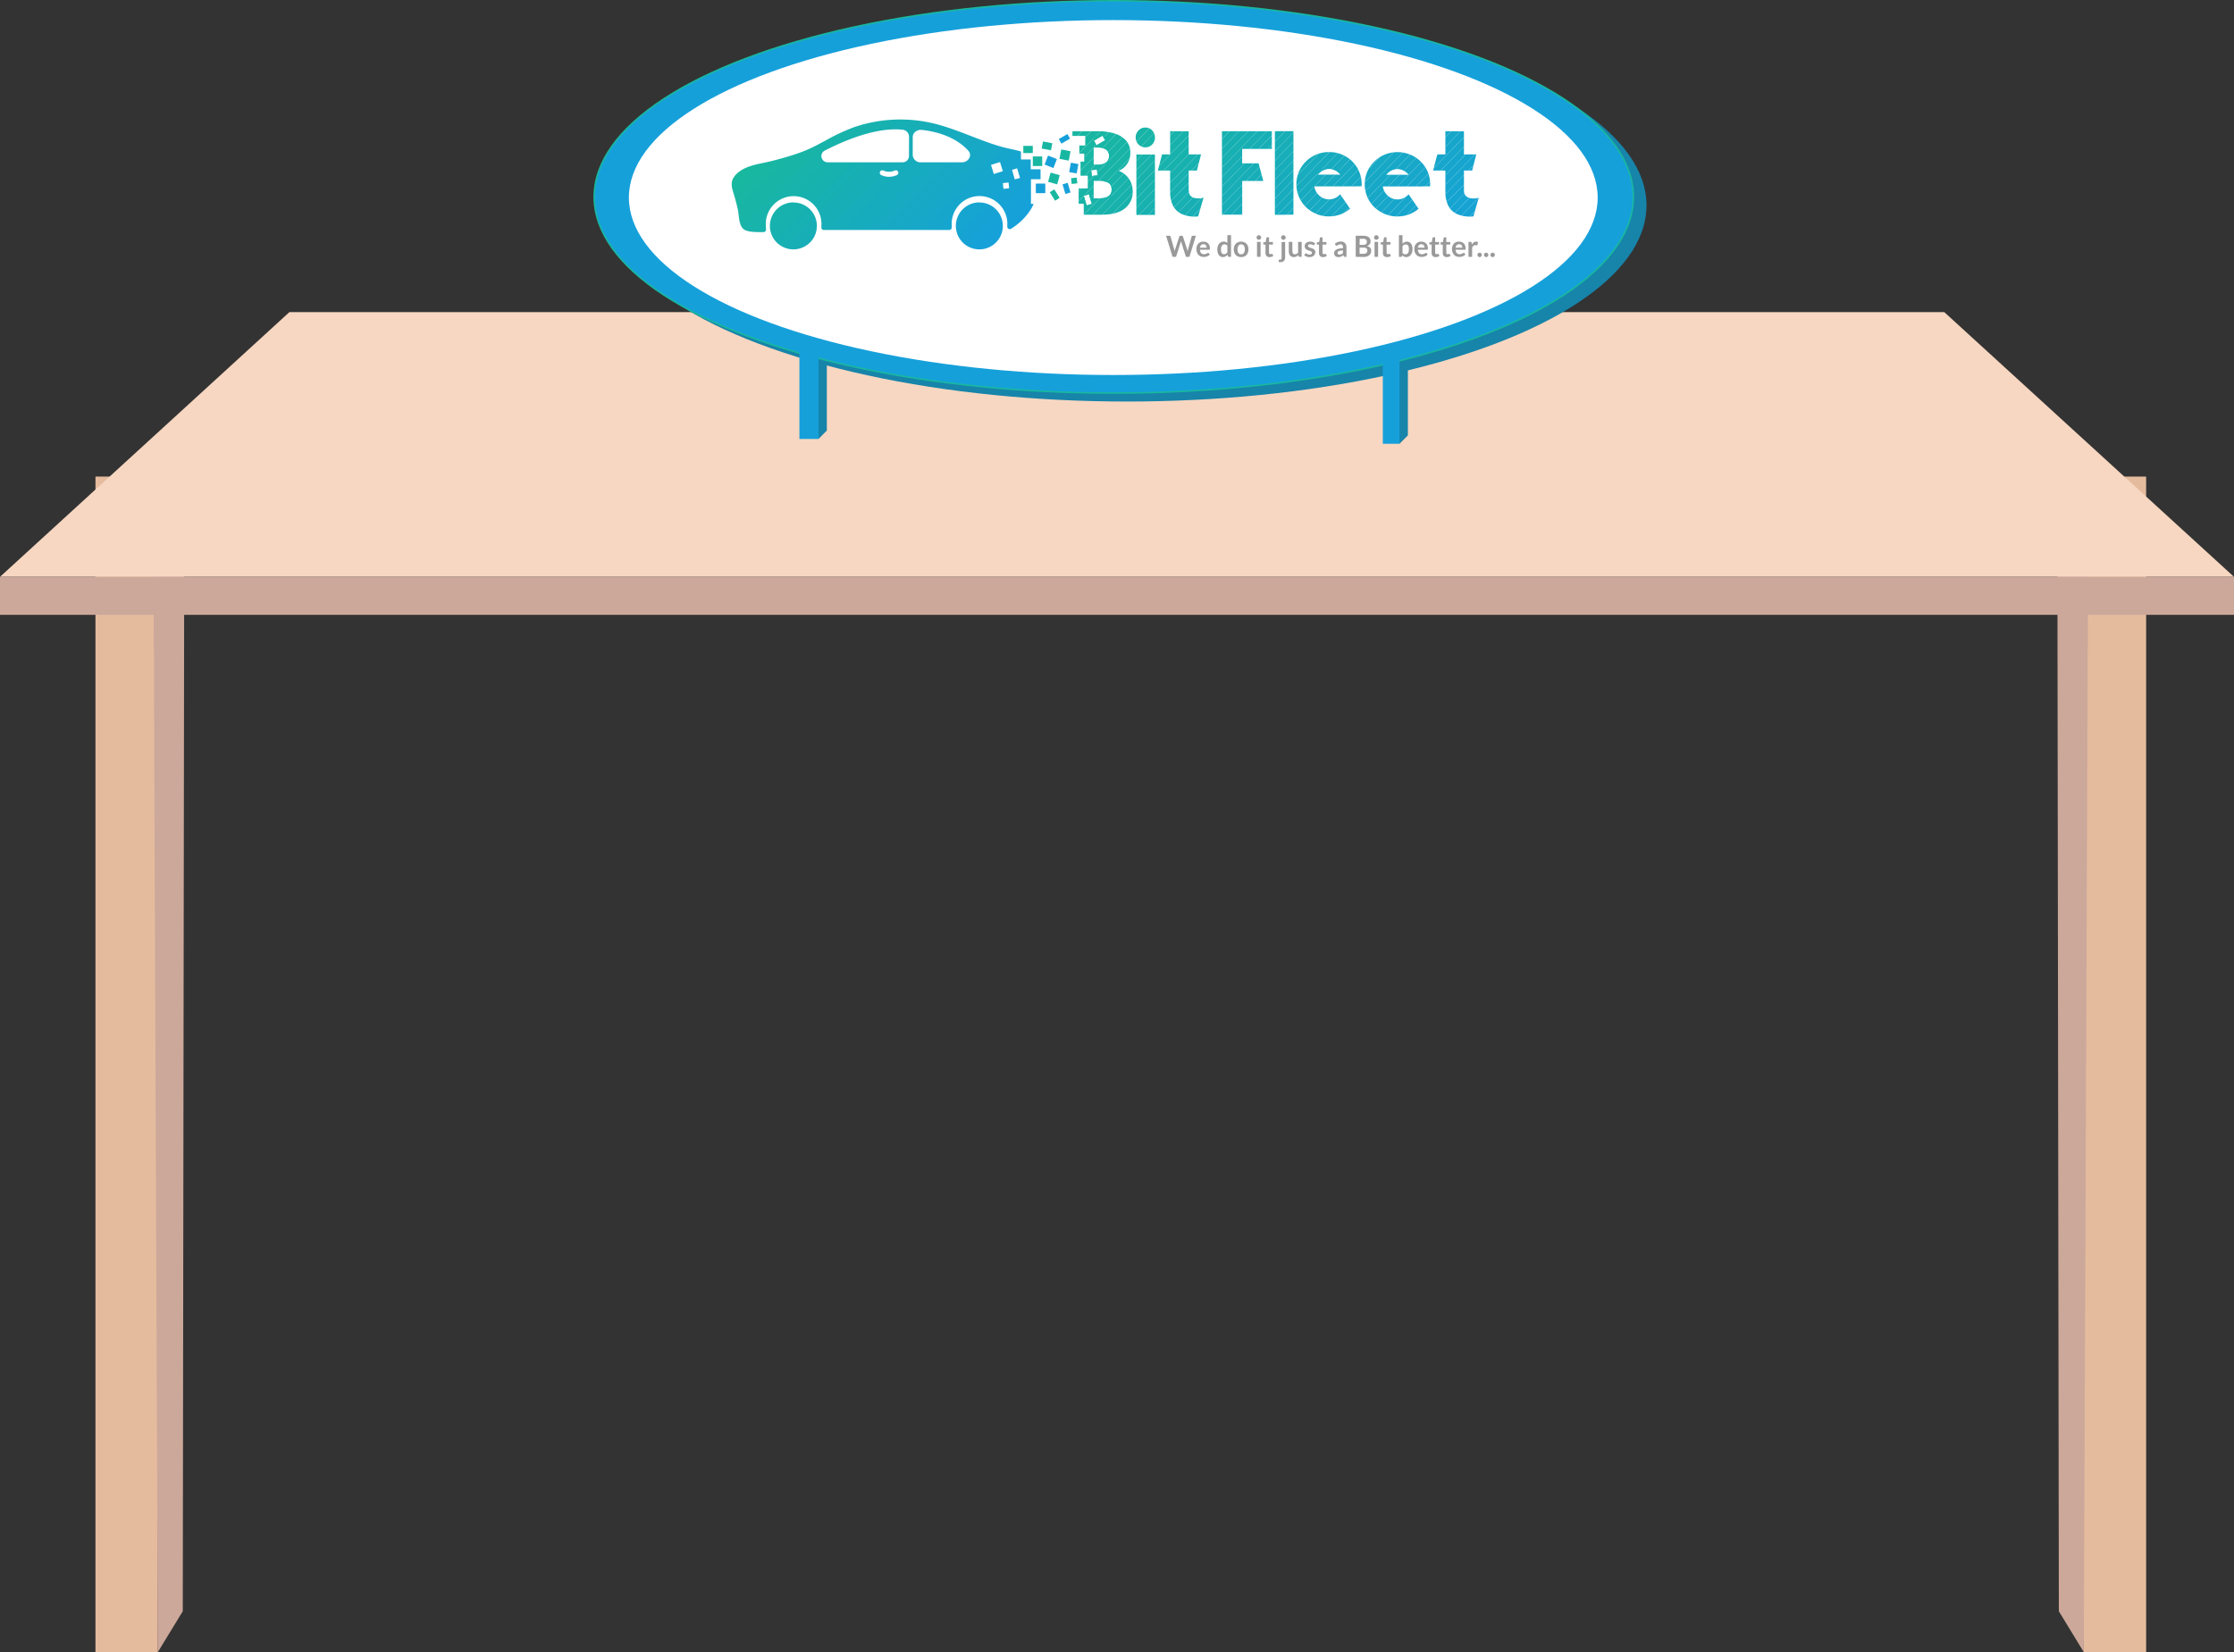 <svg xmlns="http://www.w3.org/2000/svg" xmlns:xlink="http://www.w3.org/1999/xlink" viewBox="0 0 1203.72 890.34"><rect x="0" y="0" width="1203.72" height="890.34" fill="#333333" stroke="none"/><defs><style>.cls-1{fill:none;}.cls-2{clip-path:url(#clip-path);}.cls-3{fill:#e5bb9e;}.cls-4{fill:#cca89a;}.cls-5{fill:#f7d7c1;}.cls-6{fill:#1784aa;}.cls-7,.cls-8{fill:#16a0da;}.cls-7{stroke:#18b7a0;stroke-miterlimit:10;stroke-width:0.84px;}.cls-9{fill:#fff;}.cls-10{fill:url(#linear-gradient);}.cls-11{fill:#18b7a0;}.cls-12{fill:#18b7a2;}.cls-13{fill:#18b6a2;}.cls-14{fill:#18b7a1;}.cls-15{clip-path:url(#clip-path-2);}.cls-16{fill:#17abbf;}.cls-17{fill:#17abc0;}.cls-18{fill:#17aac1;}.cls-19{fill:#17aac2;}.cls-20{fill:#17adba;}.cls-21{fill:#17acbb;}.cls-22{fill:#17acbd;}.cls-23{fill:#17acbe;}.cls-24{fill:#17aac3;}.cls-25{fill:#17a9c4;}.cls-26{fill:#17a9c5;}.cls-27{fill:#17a8c6;}.cls-28{fill:#17a8c7;}.cls-29{fill:#17a8c8;}.cls-30{fill:#17a7c9;}.cls-31{fill:#17afb5;}.cls-32{fill:#17aeb6;}.cls-33{fill:#17aeb7;}.cls-34{fill:#17aeb8;}.cls-35{fill:#17adb9;}.cls-36{fill:#17a7ca;}.cls-37{fill:#17a6cb;}.cls-38{fill:#17a6cc;}.cls-39{fill:#16a6cd;}.cls-40{fill:#16a5ce;}.cls-41{fill:#16a5cf;}.cls-42{fill:#16a4d0;}.cls-43{fill:#16a4d1;}.cls-44{fill:#16a4d2;}.cls-45{fill:#16a3d3;}.cls-46{fill:#16a3d4;}.cls-47{fill:#16a2d5;}.cls-48{fill:#17b1b0;}.cls-49{fill:#17b0b1;}.cls-50{fill:#17b0b2;}.cls-51{fill:#17b0b3;}.cls-52{fill:#17afb4;}.cls-53{fill:#18b5a6;}.cls-54{fill:#18b4a7;}.cls-55{fill:#18b4a8;}.cls-56{fill:#18b4a9;}.cls-57{fill:#18b3aa;}.cls-58{fill:#18b3ab;}.cls-59{fill:#18b2ac;}.cls-60{fill:#18b2ad;}.cls-61{fill:#17b2ae;}.cls-62{fill:#17b1af;}.cls-63{fill:#18b6a3;}.cls-64{fill:#18b6a4;}.cls-65{fill:#18b5a5;}.cls-66{fill:#18b89f;}.cls-67{fill:#999;}</style><clipPath id="clip-path" transform="translate(-33.7 -34.59)"><rect class="cls-1" width="1275.08" height="1013.92"/></clipPath><linearGradient id="linear-gradient" x1="459.11" y1="70.17" x2="549.62" y2="159.43" gradientTransform="translate(6 23.16)" gradientUnits="userSpaceOnUse"><stop offset="0" stop-color="#18b89e"/><stop offset="1" stop-color="#16a0db"/></linearGradient><clipPath id="clip-path-2" transform="translate(-33.7 -34.59)"><path class="cls-1" d="M646,150.4h10V117.86l-10,0Zm-4-19.49a11.69,11.69,0,0,0-5.33-4.22v-.16a9.85,9.85,0,0,0,4.42-3.68,10.11,10.11,0,0,0,1.63-5.75,9.67,9.67,0,0,0-2.48-7,13.77,13.77,0,0,0-6.56-3.75,34.57,34.57,0,0,0-9-1.11H611.54v2.6h6.91V113h-3.19v4.39h2.64v4.3h-2v7.61h3.91v6.82h-4.91v8.25h2.75v5.93h9.64q8.44,0,12.61-3.46a11.2,11.2,0,0,0,4.14-9.08,12.94,12.94,0,0,0-.53-3.75A11.82,11.82,0,0,0,642,130.91Zm-14.25-23.22,1.41,2.47-4.63,2.71-1.41-2.47ZM623,114.11h2.48a7.9,7.9,0,0,1,4.08,1,3.72,3.72,0,0,1,1.69,3.43A4.3,4.3,0,0,1,629.9,122a5.76,5.76,0,0,1-4,1.24H623Zm-3.8,31.18-1.53-5.19,2.76-.83,1.53,5.19Zm2.49-19,3.06-.34.33,3.1-3.06.34ZM626,141.48h-3v-9.4h2.89a10.44,10.44,0,0,1,5,1q1.76,1,1.76,3.84Q632.59,141.48,626,141.48Zm48.19-4.22V126.49h4.42l2.23-8.7h-6.65V105.35l-10-.06v12.51h-4.36l-2.26,8.7h6.62V138a16,16,0,0,0,1.54,7.46,9.83,9.83,0,0,0,4.55,4.41,16.91,16.91,0,0,0,7.47,1.46,9.67,9.67,0,0,0,1.54-.13l2.89-10.1a6.61,6.61,0,0,1-2.64.41Q674.23,141.57,674.23,137.26ZM653.46,104a5.12,5.12,0,0,0-2.64-.7,5,5,0,0,0-2.6.7A5.62,5.62,0,0,0,646.3,106a5.27,5.27,0,0,0-.69,2.67,5.45,5.45,0,0,0,2.6,4.63,5.16,5.16,0,0,0,5.24,0,5.44,5.44,0,0,0,1.88-1.91,5.56,5.56,0,0,0,0-5.36A5.37,5.37,0,0,0,653.46,104ZM799,121.44a17.37,17.37,0,0,0-5.68-3.62,17.87,17.87,0,0,0-6.65-1.27,18.11,18.11,0,0,0-6.68,1.27,17.69,17.69,0,0,0-9.54,9.17,17.43,17.43,0,0,0,1,15.78A17.15,17.15,0,0,0,778,149a17.46,17.46,0,0,0,8.69,2.25,17.87,17.87,0,0,0,6.65-1.27,18.71,18.71,0,0,0,4.71-2.89l-5.4-7.81-.06.1-.09.09-.09.13-.06.06a7.82,7.82,0,0,1-11.29,0,8,8,0,0,1-2.29-4.6h21.58V135h3.89l.06-.54a2.15,2.15,0,0,0,0-.35v-.29a16.84,16.84,0,0,0-1.41-6.86A16.6,16.6,0,0,0,799,121.44Zm-18.48,7.33a9.35,9.35,0,0,1,2.2-2,7.78,7.78,0,0,1,7.91,0,9.35,9.35,0,0,1,2.2,2Zm-88.41,21.49,10.92,0V132.11h11.36l-2.54-9.49H703v-7.78h16v-9.56H692.11Zm135.72-8.7q-5.33,0-5.33-4.32V126.49h4.42l2.23-8.7H822.5V105.35l-10-.06v12.51h-4.36l-2.26,8.7h6.62V138a16,16,0,0,0,1.54,7.46,9.83,9.83,0,0,0,4.55,4.41,16.91,16.91,0,0,0,7.47,1.46,9.67,9.67,0,0,0,1.54-.13l2.89-10.1A6.61,6.61,0,0,1,827.83,141.57Zm-107.2,8.83,10-.13v-45l-10,0Zm41.54-29a17.37,17.37,0,0,0-5.68-3.62,17.87,17.87,0,0,0-6.65-1.27,18.11,18.11,0,0,0-6.68,1.27,17.69,17.69,0,0,0-9.54,9.17,17.43,17.43,0,0,0,1,15.78,17.15,17.15,0,0,0,6.49,6.25,17.46,17.46,0,0,0,8.69,2.25,17.87,17.87,0,0,0,6.65-1.27,18.71,18.71,0,0,0,4.71-2.89l-5.4-7.81-.06.1-.09.09-.09.13-.06.06a7.82,7.82,0,0,1-11.29,0,8,8,0,0,1-2.29-4.6h21.58V135h3.89l.06-.54a2.15,2.15,0,0,0,0-.35v-.29a16.84,16.84,0,0,0-1.41-6.86A16.6,16.6,0,0,0,762.17,121.44Zm-18.48,7.33a9.35,9.35,0,0,1,2.2-2,7.78,7.78,0,0,1,7.91,0,9.35,9.35,0,0,1,2.2,2Z"/></clipPath></defs><title>Asset 46benza-krov-stupovi</title><g id="Layer_2" data-name="Layer 2"><g id="Benza_2" data-name="Benza 2"><g class="cls-2"><rect class="cls-3" x="51.44" y="256.83" width="33.6" height="633.5"/><polygon class="cls-4" points="98.48 868.31 85.04 890.34 82.52 256.83 99.32 256.83 98.48 868.31"/><rect class="cls-3" x="1156.48" y="291.42" width="33.6" height="633.5" transform="translate(2312.86 1181.76) rotate(-180)"/><polygon class="cls-4" points="1109.34 868.31 1122.78 890.34 1125.3 256.83 1108.5 256.83 1109.34 868.31"/><polygon class="cls-5" points="1203.72 310.86 0 310.86 155.94 168.19 1047.6 168.19 1203.72 310.86"/><rect class="cls-4" y="310.86" width="1203.72" height="20.48"/><polygon class="cls-6" points="758.59 234.61 754.09 239.16 749.59 192.97 758.59 192.97 758.59 234.61"/><ellipse class="cls-6" cx="607.2" cy="110.68" rx="279.96" ry="105.71"/><polygon class="cls-6" points="445.52 232 441.02 236.56 436.52 190.37 445.52 190.37 445.52 232"/><ellipse class="cls-7" cx="600.13" cy="106.13" rx="279.96" ry="105.71"/><rect class="cls-8" x="745.09" y="193.62" width="9" height="45.54"/><rect class="cls-8" x="430.74" y="189.07" width="10.29" height="47.49"/><ellipse class="cls-9" cx="599.86" cy="106.46" rx="261" ry="95.63"/><path class="cls-10" d="M594.37,131.19v-5.37h-5.29v-5.31h-5.27v-4.28c-1.82-.52-3.66-.95-5.48-1.35s-3.51-.77-5.19-1.25c-5.53-1.58-11-3.7-16.33-5.76-7-2.69-14.17-5.48-21.67-7.13a76.86,76.86,0,0,0-41.75,2.57,110.38,110.38,0,0,0-15,7.08c-2,1.06-4,2.16-6.05,3.18-7,3.53-14.84,5.71-22.25,7.65-1.34.35-2.81.65-4.38,1-5.93,1.21-12.65,2.58-16.37,7.52h0c-2.24,3-1.28,6.12-.43,8.87l.08.26c.91,3,1.71,6,2.37,9.1.12.56.21,1.38.31,2.24.31,2.85.71,6.39,2.77,7.93,1.9,1.42,5.63,1.53,9.28,1.54h.74a1.5,1.5,0,0,0,.35-.05,1.09,1.09,0,0,0,.28.05h.12a1.35,1.35,0,0,0,1.22-1.47c0-.42-.07-1.3-.07-1.82a15,15,0,1,1,29.92,0q0,.38,0,.75a1.37,1.37,0,0,0,.84,1.32h0l.2.07.13,0h.17c9.67,0,19.39,0,29,0l20.08,0c6.23,0,12.42,0,18.48,0a1.36,1.36,0,0,0,1.34-1.37,1.43,1.43,0,0,0-.07-.41,1.27,1.27,0,0,0,.07-.41,15,15,0,1,1,29.92,0,1.08,1.08,0,0,0,0,.19,1.36,1.36,0,0,0,.17.88,1.33,1.33,0,0,0,1.84.47c4.16-2.49,9.54-7.3,12.16-13.31l0-.11H589.2V131.19ZM517,128.93a10.68,10.68,0,0,1-4.37.93,9.42,9.42,0,0,1-4.11-.92,1.37,1.37,0,0,1-.64-1.81,1.33,1.33,0,0,1,1.79-.64,7.77,7.77,0,0,0,6.16,0,1.34,1.34,0,0,1,1.79.63A1.37,1.37,0,0,1,517,128.93Zm6.48-10.24a3.42,3.42,0,0,1-3.47,3.36H479.75a3.39,3.39,0,0,1-3.38-2.6,3.28,3.28,0,0,1,1.75-3.71c9.43-4.88,27.42-12.82,41.94-11.24a3.81,3.81,0,0,1,3.45,3.75Zm32.58.89a4.4,4.4,0,0,1-4.12,2.47H529.9a4.16,4.16,0,0,1-4.4-3.84v-9.8a3.58,3.58,0,0,1,1.23-2.67,4.84,4.84,0,0,1,3.76-1.14c13.75,1.61,21.16,7,25,11.25A3.42,3.42,0,0,1,556.08,119.59Zm13.12,8.79-1.51-4.92,4.86-1.53,1.51,4.92Zm5.2,8-.33-3.1,3.06-.34.33,3.1Zm6.1-5.11L579,126.13l2.76-.83,1.53,5.19Zm-18.94,12.4a12.66,12.66,0,1,0,12.51,12.66A12.6,12.6,0,0,0,561.56,143.72Zm-100.2,0a12.66,12.66,0,1,0,12.51,12.66A12.6,12.6,0,0,0,461.35,143.72Z" transform="translate(-33.7 -34.59)"/><polygon class="cls-8" points="576.81 103.69 575.28 98.51 572.52 99.34 574.05 104.53 576.81 103.69"/><polygon class="cls-8" points="571.91 77.41 576.55 74.7 575.14 72.23 570.5 74.94 571.91 77.41"/><polygon class="cls-11" points="580.5 98.8 577.44 99.14 577.1 96.04 580.17 95.7 580.5 98.8"/><polygon class="cls-12" points="575.88 86.56 570.87 85.61 571.8 80.55 576.81 81.49 575.88 86.56"/><rect class="cls-12" x="551.38" y="78.61" width="5.11" height="3.87"/><polygon class="cls-13" points="567.01 77.19 561.98 76.24 561.28 80.04 566.31 80.99 567.01 77.19"/><polygon class="cls-11" points="565.64 103.6 568.51 108.17 570.94 106.6 568.07 102.03 565.64 103.6"/><rect class="cls-14" x="556.49" y="84.31" width="5.09" height="5.15"/><polygon class="cls-12" points="569.64 99.36 564.73 97.98 566.09 93.02 571 94.4 569.64 99.36"/><rect class="cls-8" x="558.13" y="98.94" width="5.09" height="5.15"/><polygon class="cls-8" points="567.6 90.56 562.84 88.66 564.71 83.85 569.47 85.74 567.6 90.56"/><polygon class="cls-8" points="580.13 93.48 576.09 92.72 577.02 87.66 581.07 88.42 580.13 93.48"/><g class="cls-15"><polygon class="cls-16" points="712.34 91.14 709.99 93.56 709.99 91.14 712.34 91.14"/><polygon class="cls-17" points="717.31 91.14 714.35 94.19 709.99 94.19 709.99 93.56 712.34 91.14 717.31 91.14"/><polygon class="cls-18" points="721.72 91.14 722.01 91.43 719.32 94.19 714.35 94.19 717.31 91.14 721.72 91.14"/><polygon class="cls-19" points="722.01 91.43 722.29 91.71 722.29 94.19 719.32 94.19 722.01 91.43"/><polygon class="cls-20" points="701.38 81.97 698.5 84.92 698.5 81.97 701.38 81.97"/><polygon class="cls-21" points="706.36 81.97 698.5 90.03 698.5 84.92 701.38 81.97 706.36 81.97"/><polygon class="cls-22" points="711.33 81.97 698.5 95.13 698.5 90.03 706.36 81.97 711.33 81.97"/><polygon class="cls-23" points="716.31 81.97 698.5 100.24 698.5 95.13 711.33 81.97 716.31 81.97"/><polygon class="cls-16" points="721.28 81.97 698.5 105.34 698.5 100.24 716.31 81.97 721.28 81.97"/><polygon class="cls-17" points="726.02 81.97 726.14 82.09 699.14 109.79 698.5 109.16 698.5 105.34 721.28 81.97 726.02 81.97"/><polygon class="cls-18" points="726.14 82.09 728.66 84.6 701.66 112.31 699.14 109.79 726.14 82.09"/><polygon class="cls-19" points="728.66 84.6 731.18 87.12 704.18 114.83 701.66 112.31 728.66 84.6"/><polygon class="cls-24" points="731.18 87.12 733.71 89.64 707.33 116.7 706.06 116.7 704.18 114.83 731.18 87.12"/><polygon class="cls-25" points="733.71 89.64 733.77 89.7 733.77 94.68 712.31 116.7 707.33 116.7 733.71 89.64"/><polygon class="cls-26" points="733.77 99.78 717.28 116.7 712.31 116.7 733.77 94.68 733.77 99.78"/><polygon class="cls-27" points="733.77 104.89 722.25 116.7 717.28 116.7 733.77 99.78 733.77 104.89"/><polygon class="cls-28" points="733.77 109.99 727.23 116.7 722.25 116.7 733.77 104.89 733.77 109.99"/><polygon class="cls-29" points="733.77 115.09 732.2 116.7 727.23 116.7 733.77 109.99 733.77 115.09"/><polygon class="cls-30" points="732.2 116.7 733.77 115.09 733.77 116.7 732.2 116.7"/><polygon class="cls-31" points="687.53 70.67 686.93 71.28 686.93 70.67 687.53 70.67"/><polygon class="cls-32" points="692.5 70.67 686.93 76.39 686.93 71.28 687.53 70.67 692.5 70.67"/><polygon class="cls-33" points="696.94 71.22 686.93 81.49 686.93 76.39 692.5 70.67 696.94 70.67 696.94 71.22"/><polygon class="cls-34" points="696.94 76.32 686.93 86.59 686.93 81.49 696.94 71.22 696.94 76.32"/><polygon class="cls-35" points="696.94 81.43 686.93 91.7 686.93 86.59 696.94 76.32 696.94 81.43"/><polygon class="cls-20" points="696.94 86.53 686.93 96.8 686.93 91.7 696.94 81.43 696.94 86.53"/><polygon class="cls-21" points="696.94 91.64 686.93 101.91 686.93 96.8 696.94 86.53 696.94 91.64"/><polygon class="cls-22" points="696.94 96.74 686.93 107.01 686.93 101.91 696.94 91.64 696.94 96.74"/><polygon class="cls-23" points="696.94 101.84 686.93 112.11 686.93 107.01 696.94 96.74 696.94 101.84"/><polygon class="cls-16" points="696.94 106.95 688.3 115.81 686.93 115.81 686.93 112.11 696.94 101.84 696.94 106.95"/><polygon class="cls-17" points="696.94 112.05 693.27 115.81 688.3 115.81 696.94 106.95 696.94 112.05"/><polygon class="cls-18" points="693.27 115.81 696.94 112.05 696.94 115.81 693.27 115.81"/><polygon class="cls-29" points="777.03 70.7 772.17 75.69 772.17 70.7 777.03 70.7"/><polygon class="cls-30" points="782.01 70.7 772.17 80.79 772.17 75.69 777.03 70.7 782.01 70.7"/><polygon class="cls-36" points="786.98 70.7 772.17 85.9 772.17 80.79 782.01 70.7 786.98 70.7"/><polygon class="cls-37" points="791.09 70.7 791.53 71.14 772.17 91 772.17 85.9 786.98 70.7 791.09 70.7"/><polygon class="cls-38" points="791.53 71.14 794.05 73.65 772.17 96.11 772.17 91 791.53 71.14"/><polygon class="cls-39" points="794.05 73.65 796.57 76.17 772.17 101.21 772.17 96.11 794.05 73.65"/><polygon class="cls-40" points="796.57 76.17 796.77 76.37 796.77 81.07 772.29 106.19 772.17 106.08 772.17 101.21 796.57 76.17"/><polygon class="cls-41" points="796.77 86.18 774.81 108.71 772.29 106.19 796.77 81.07 796.77 86.18"/><polygon class="cls-42" points="796.77 91.28 777.33 111.23 774.81 108.71 796.77 86.18 796.77 91.28"/><polygon class="cls-43" points="796.77 96.39 779.85 113.74 777.33 111.23 796.77 91.28 796.77 96.39"/><polygon class="cls-44" points="796.77 101.49 782.38 116.26 779.85 113.74 796.77 96.39 796.77 101.49"/><polygon class="cls-45" points="796.77 106.6 786.83 116.79 782.91 116.79 782.38 116.26 796.77 101.49 796.77 106.6"/><polygon class="cls-46" points="796.77 111.7 791.8 116.79 786.83 116.79 796.77 106.6 796.77 111.7"/><polygon class="cls-47" points="791.8 116.79 796.77 111.7 796.77 116.79 791.8 116.79"/><polygon class="cls-48" points="662.63 70.7 658.41 75.02 658.41 70.7 662.63 70.7"/><polygon class="cls-49" points="667.6 70.7 658.41 80.13 658.41 75.02 662.63 70.7 667.6 70.7"/><polygon class="cls-50" points="672.57 70.7 658.41 85.23 658.41 80.13 667.6 70.7 672.57 70.7"/><polygon class="cls-51" points="677.55 70.7 658.41 90.34 658.41 85.23 672.57 70.7 677.55 70.7"/><polygon class="cls-52" points="682.52 70.7 658.41 95.44 658.41 90.34 677.55 70.7 682.52 70.7"/><polygon class="cls-31" points="685.36 72.89 658.41 100.55 658.41 95.44 682.52 70.7 685.36 70.7 685.36 72.89"/><polygon class="cls-32" points="685.36 78 658.41 105.65 658.41 100.55 685.36 72.89 685.36 78"/><polygon class="cls-33" points="685.36 83.1 658.41 110.75 658.41 105.65 685.36 78 685.36 83.1"/><polygon class="cls-34" points="685.36 88.2 658.55 115.72 658.41 115.72 658.41 110.75 685.36 83.1 685.36 88.2"/><polygon class="cls-35" points="685.36 93.31 663.52 115.72 658.55 115.72 685.36 88.2 685.36 93.31"/><polygon class="cls-20" points="685.36 98.41 668.5 115.72 663.52 115.72 685.36 93.31 685.36 98.41"/><polygon class="cls-21" points="685.36 103.52 673.47 115.72 668.5 115.72 685.36 98.41 685.36 103.52"/><polygon class="cls-22" points="685.36 108.62 678.45 115.72 673.47 115.72 685.36 103.52 685.36 108.62"/><polygon class="cls-23" points="685.36 113.72 683.42 115.72 678.45 115.72 685.36 108.62 685.36 113.72"/><polygon class="cls-16" points="683.42 115.72 685.36 113.72 685.36 115.72 683.42 115.72"/><polygon class="cls-27" points="747.16 91.14 746.82 91.49 746.82 91.14 747.16 91.14"/><polygon class="cls-28" points="752.13 91.14 749.16 94.19 746.82 94.19 746.82 91.49 747.16 91.14 752.13 91.14"/><polygon class="cls-29" points="757.11 91.14 754.14 94.19 749.16 94.19 752.13 91.14 757.11 91.14"/><polygon class="cls-30" points="758.55 91.14 759.12 91.71 759.12 94.19 759.11 94.19 754.14 94.19 757.11 91.14 758.55 91.14"/><polygon class="cls-36" points="759.11 94.19 759.12 94.19 759.12 94.19 759.11 94.19"/><polygon class="cls-19" points="736.21 81.97 735.34 82.86 735.34 81.97 736.21 81.97"/><polygon class="cls-24" points="741.18 81.97 735.34 87.96 735.34 82.86 736.21 81.97 741.18 81.97"/><polygon class="cls-25" points="746.15 81.97 735.34 93.07 735.34 87.96 741.18 81.97 746.15 81.97"/><polygon class="cls-26" points="751.13 81.97 735.34 98.17 735.34 93.07 746.15 81.97 751.13 81.97"/><polygon class="cls-27" points="756.1 81.97 735.34 103.28 735.34 98.17 751.13 81.97 756.1 81.97"/><polygon class="cls-28" points="761.08 81.97 735.34 108.38 735.34 103.28 756.1 81.97 761.08 81.97"/><polygon class="cls-29" points="762.86 81.97 764.48 83.58 737.48 111.29 735.34 109.16 735.34 108.38 761.08 81.97 762.86 81.97"/><polygon class="cls-30" points="764.48 83.58 767 86.1 740 113.81 737.48 111.29 764.48 83.58"/><polygon class="cls-36" points="767 86.1 769.52 88.62 742.52 116.32 740 113.81 767 86.1"/><polygon class="cls-37" points="769.52 88.62 770.6 89.7 770.6 92.61 747.13 116.7 742.9 116.7 742.52 116.32 769.52 88.62"/><polygon class="cls-38" points="770.6 97.72 752.1 116.7 747.13 116.7 770.6 92.61 770.6 97.72"/><polygon class="cls-39" points="770.6 102.82 757.08 116.7 752.1 116.7 770.6 97.72 770.6 102.82"/><polygon class="cls-40" points="770.6 107.92 762.05 116.7 757.08 116.7 770.6 102.82 770.6 107.92"/><polygon class="cls-41" points="770.6 113.03 767.02 116.7 762.05 116.7 770.6 107.92 770.6 113.03"/><polygon class="cls-42" points="767.02 116.7 770.6 113.03 770.6 116.7 767.02 116.7"/><polygon class="cls-53" points="614.77 68.76 611.91 71.69 611.91 68.76 614.77 68.76"/><polygon class="cls-54" points="619.74 68.76 611.91 76.8 611.91 71.69 614.77 68.76 619.74 68.76"/><polygon class="cls-55" points="621.72 68.76 622.33 69.37 622.33 71.21 614.35 79.4 612.56 79.4 611.91 78.75 611.91 76.8 619.74 68.76 621.72 68.76"/><polygon class="cls-56" points="622.33 76.32 619.33 79.4 614.35 79.4 622.33 71.21 622.33 76.32"/><polygon class="cls-57" points="619.33 79.4 622.33 76.32 622.33 79.4 619.33 79.4"/><polygon class="cls-56" points="627.8 70.7 623.9 74.71 623.9 70.7 627.8 70.7"/><polygon class="cls-57" points="632.78 70.7 623.9 79.81 623.9 74.71 627.8 70.7 632.78 70.7"/><polygon class="cls-58" points="637.75 70.7 623.9 84.91 623.9 79.81 632.78 70.7 637.75 70.7"/><polygon class="cls-59" points="642.73 70.7 623.9 90.02 623.9 84.91 637.75 70.7 642.73 70.7"/><polygon class="cls-60" points="642.82 70.7 645.29 73.17 623.9 95.12 623.9 90.02 642.73 70.7 642.82 70.7"/><polygon class="cls-61" points="645.29 73.17 647.82 75.69 623.9 100.23 623.9 95.12 645.29 73.17"/><polygon class="cls-62" points="647.82 75.69 648.5 76.37 648.5 80.09 623.9 105.33 623.9 100.23 647.82 75.69"/><polygon class="cls-48" points="648.5 85.2 626.05 108.22 623.9 106.08 623.9 105.33 648.5 80.09 648.5 85.2"/><polygon class="cls-49" points="648.5 90.3 628.58 110.74 626.05 108.22 648.5 85.2 648.5 90.3"/><polygon class="cls-50" points="648.5 95.41 631.1 113.26 628.58 110.74 648.5 90.3 648.5 95.41"/><polygon class="cls-51" points="648.5 100.51 633.62 115.78 631.1 113.26 648.5 95.41 648.5 100.51"/><polygon class="cls-52" points="648.5 105.61 637.6 116.79 634.64 116.79 633.62 115.78 648.5 100.51 648.5 105.61"/><polygon class="cls-31" points="648.5 110.72 642.57 116.79 637.6 116.79 648.5 105.61 648.5 110.72"/><polygon class="cls-32" points="648.5 115.82 647.55 116.79 642.57 116.79 648.5 110.72 648.5 115.82"/><polygon class="cls-33" points="647.55 116.79 648.5 115.82 648.5 116.79 647.55 116.79"/><polygon class="cls-54" points="591.74 97.49 589.29 100.01 589.29 97.49 591.74 97.49"/><polygon class="cls-55" points="596.72 97.49 589.29 105.11 589.29 100.01 591.74 97.49 596.72 97.49"/><polygon class="cls-56" points="598.89 100.36 592.53 106.89 589.29 106.89 589.29 105.11 596.72 97.49 598.89 97.49 598.89 100.36"/><polygon class="cls-57" points="598.89 105.47 597.51 106.89 592.53 106.89 598.89 100.36 598.89 105.47"/><polygon class="cls-58" points="597.51 106.89 598.89 105.47 598.89 106.89 597.51 106.89"/><polygon class="cls-53" points="591.38 92.76 589.43 94.76 587.98 94.76 587.98 91.33 591.38 91.33 591.38 92.76"/><polygon class="cls-54" points="589.43 94.76 591.38 92.76 591.38 94.76 589.43 94.76"/><polygon class="cls-54" points="584.74 104.68 583.97 105.47 583.97 104.68 584.74 104.68"/><polygon class="cls-55" points="588.26 106.17 583.97 110.58 583.97 105.47 584.74 104.68 588.26 104.68 588.26 106.17"/><polygon class="cls-56" points="583.97 110.58 588.26 106.17 588.26 110.71 583.97 110.71 583.97 110.58"/><polygon class="cls-63" points="589.36 79.52 589.29 79.59 589.29 79.52 589.36 79.52"/><polygon class="cls-64" points="594.33 79.52 589.29 84.69 589.29 79.59 589.36 79.52 594.33 79.52"/><polygon class="cls-65" points="597.54 81.33 590.43 88.64 589.29 88.64 589.29 84.69 594.33 79.52 597.54 79.52 597.54 81.33"/><polygon class="cls-53" points="597.54 86.44 595.4 88.64 590.43 88.64 597.54 81.33 597.54 86.44"/><polygon class="cls-54" points="595.4 88.64 597.54 86.44 597.54 88.64 595.4 88.64"/><polygon class="cls-13" points="590.65 73.1 589.39 74.39 589.39 73.1 590.65 73.1"/><polygon class="cls-63" points="595.43 73.29 590.58 78.27 589.39 78.27 589.39 74.39 590.65 73.1 595.43 73.1 595.43 73.29"/><polygon class="cls-64" points="590.58 78.27 595.43 73.29 595.43 78.27 590.58 78.27"/><polygon class="cls-66" points="578.06 70.7 577.84 70.92 577.84 70.7 578.06 70.7"/><polygon class="cls-11" points="583.04 70.7 577.84 76.03 577.84 70.92 578.06 70.7 583.04 70.7"/><polygon class="cls-14" points="588.01 70.7 577.84 81.13 577.84 76.03 583.04 70.7 588.01 70.7"/><polygon class="cls-13" points="592.98 70.7 577.84 86.24 577.84 81.13 588.01 70.7 592.98 70.7"/><polygon class="cls-63" points="597.96 70.7 577.84 91.34 577.84 86.24 592.98 70.7 597.96 70.7"/><polygon class="cls-64" points="602.93 70.7 577.84 96.44 577.84 91.34 597.96 70.7 602.93 70.7"/><polygon class="cls-65" points="604.09 70.7 606.02 72.63 577.84 101.55 577.84 96.44 602.93 70.7 604.09 70.7"/><polygon class="cls-53" points="606.02 72.63 608.55 75.15 577.84 106.65 577.84 101.55 606.02 72.63"/><polygon class="cls-54" points="608.55 75.15 610.35 76.94 610.35 78.41 577.84 111.76 577.84 106.65 608.55 75.15"/><polygon class="cls-55" points="610.35 83.51 580.25 114.4 577.84 112 577.84 111.76 610.35 78.41 610.35 83.51"/><polygon class="cls-56" points="610.35 88.61 583.9 115.75 581.6 115.75 580.25 114.4 610.35 83.51 610.35 88.61"/><polygon class="cls-57" points="610.35 93.72 588.88 115.75 583.9 115.75 610.35 88.61 610.35 93.72"/><polygon class="cls-58" points="610.35 98.82 593.85 115.75 588.88 115.75 610.35 93.72 610.35 98.82"/><polygon class="cls-59" points="610.35 103.93 598.83 115.75 593.85 115.75 610.35 98.82 610.35 103.93"/><polygon class="cls-60" points="610.35 109.03 603.8 115.75 598.83 115.75 610.35 103.93 610.35 109.03"/><polygon class="cls-61" points="610.35 114.14 608.77 115.75 603.8 115.75 610.35 109.03 610.35 114.14"/><polygon class="cls-62" points="608.77 115.75 610.35 114.14 610.35 115.75 608.77 115.75"/><polygon class="cls-56" points="615.55 83.27 612.29 86.62 612.29 83.27 615.55 83.27"/><polygon class="cls-57" points="620.53 83.27 612.29 91.72 612.29 86.62 615.55 83.27 620.53 83.27"/><polygon class="cls-58" points="622.3 86.56 612.29 96.83 612.29 91.72 620.53 83.27 622.3 83.27 622.3 86.56"/><polygon class="cls-59" points="622.3 91.66 612.29 101.93 612.29 96.83 622.3 86.56 622.3 91.66"/><polygon class="cls-60" points="622.3 96.77 612.29 107.03 612.29 101.93 622.3 91.66 622.3 96.77"/><polygon class="cls-61" points="622.3 101.87 612.29 112.14 612.29 107.03 622.3 96.77 622.3 101.87"/><polygon class="cls-62" points="622.3 106.97 613.69 115.81 612.29 115.81 612.29 112.14 622.3 101.87 622.3 106.97"/><polygon class="cls-48" points="622.3 112.08 618.66 115.81 613.69 115.81 622.3 106.97 622.3 112.08"/><polygon class="cls-49" points="618.66 115.81 622.3 112.08 622.3 115.81 618.66 115.81"/></g><path class="cls-67" d="M662,161.64h1.76a.77.77,0,0,1,.45.13.62.62,0,0,1,.24.35l1.91,6.8q.07.25.13.55t.11.63q.06-.33.14-.63t.16-.55l2.21-6.8a.75.75,0,0,1,.25-.33.68.68,0,0,1,.45-.15h.61a.75.75,0,0,1,.45.13.67.67,0,0,1,.25.35l2.19,6.8a9.23,9.23,0,0,1,.3,1.12q.05-.31.11-.59c0-.19.08-.36.12-.53l1.91-6.8a.64.64,0,0,1,.24-.34.73.73,0,0,1,.45-.14h1.64L674.59,173H672.7l-2.46-7.77-.1-.32c0-.12-.07-.24-.1-.37,0,.13-.06.25-.1.37l-.1.32L667.38,173h-1.89Z" transform="translate(-33.7 -34.59)"/><path class="cls-67" d="M682.17,164.82a3.83,3.83,0,0,1,1.39.24,3,3,0,0,1,1.09.71,3.27,3.27,0,0,1,.72,1.15,4.38,4.38,0,0,1,.26,1.55,2.85,2.85,0,0,1,0,.37.6.6,0,0,1-.07.23.29.29,0,0,1-.14.12.57.57,0,0,1-.22,0h-4.93a2.8,2.8,0,0,0,.66,1.82,2,2,0,0,0,1.52.58,2.61,2.61,0,0,0,.8-.11,3.77,3.77,0,0,0,.59-.24l.44-.24a.74.74,0,0,1,.37-.11.41.41,0,0,1,.2,0,.44.44,0,0,1,.15.13l.56.71a3.21,3.21,0,0,1-.72.63,4,4,0,0,1-.83.41,4.4,4.4,0,0,1-.88.22,6.14,6.14,0,0,1-.87.06,4.21,4.21,0,0,1-1.55-.28,3.45,3.45,0,0,1-1.24-.83,3.88,3.88,0,0,1-.83-1.35,5.28,5.28,0,0,1-.3-1.87,4.5,4.5,0,0,1,.26-1.55,3.74,3.74,0,0,1,.76-1.27,3.57,3.57,0,0,1,1.21-.85A3.92,3.92,0,0,1,682.17,164.82Zm0,1.39a1.76,1.76,0,0,0-1.31.48,2.38,2.38,0,0,0-.61,1.36h3.61a2.44,2.44,0,0,0-.1-.71,1.65,1.65,0,0,0-.31-.59,1.49,1.49,0,0,0-.53-.4A1.79,1.79,0,0,0,682.21,166.21Z" transform="translate(-33.7 -34.59)"/><path class="cls-67" d="M695.8,173a.47.47,0,0,1-.49-.35l-.16-.78a4.81,4.81,0,0,1-.52.51,3.32,3.32,0,0,1-.59.39,3.08,3.08,0,0,1-.68.26,3.25,3.25,0,0,1-.78.09,2.61,2.61,0,0,1-1.2-.28,2.67,2.67,0,0,1-.94-.8,3.84,3.84,0,0,1-.61-1.29,6.59,6.59,0,0,1-.21-1.76,5.57,5.57,0,0,1,.24-1.67,4.09,4.09,0,0,1,.69-1.34,3.23,3.23,0,0,1,1.08-.88,3.09,3.09,0,0,1,1.41-.32,2.74,2.74,0,0,1,1.14.22,3,3,0,0,1,.85.58v-4.26H697V173Zm-2.56-1.42a2,2,0,0,0,1-.25,3.05,3.05,0,0,0,.79-.72V167a1.89,1.89,0,0,0-.71-.57,2.07,2.07,0,0,0-.83-.17,1.84,1.84,0,0,0-.79.17,1.54,1.54,0,0,0-.6.5,2.47,2.47,0,0,0-.38.85,4.9,4.9,0,0,0-.13,1.22,5.41,5.41,0,0,0,.11,1.2,2.38,2.38,0,0,0,.32.8,1.23,1.23,0,0,0,.51.45A1.61,1.61,0,0,0,693.24,171.59Z" transform="translate(-33.7 -34.59)"/><path class="cls-67" d="M702.45,164.82a4.33,4.33,0,0,1,1.62.29,3.49,3.49,0,0,1,1.24.83,3.66,3.66,0,0,1,.79,1.31,5.46,5.46,0,0,1,0,3.45,3.75,3.75,0,0,1-.79,1.31,3.44,3.44,0,0,1-1.24.83,4.66,4.66,0,0,1-3.25,0,3.48,3.48,0,0,1-1.25-.83,3.77,3.77,0,0,1-.8-1.31,5.4,5.4,0,0,1,0-3.45,3.69,3.69,0,0,1,.8-1.31,3.53,3.53,0,0,1,1.25-.83A4.37,4.37,0,0,1,702.45,164.82Zm0,6.82a1.68,1.68,0,0,0,1.47-.68,3.42,3.42,0,0,0,.48-2,3.46,3.46,0,0,0-.48-2,1.67,1.67,0,0,0-1.47-.68A1.7,1.7,0,0,0,701,167a3.45,3.45,0,0,0-.48,2,3.4,3.4,0,0,0,.48,2A1.7,1.7,0,0,0,702.45,171.64Z" transform="translate(-33.7 -34.59)"/><path class="cls-67" d="M713.22,162.59a1.11,1.11,0,0,1-.1.47,1.29,1.29,0,0,1-.27.39,1.27,1.27,0,0,1-.39.26,1.19,1.19,0,0,1-.48.1,1.15,1.15,0,0,1-.47-.1,1.24,1.24,0,0,1-.38-.26,1.27,1.27,0,0,1-.26-.39,1.16,1.16,0,0,1-.1-.47,1.24,1.24,0,0,1,.74-1.14,1.15,1.15,0,0,1,.47-.1,1.19,1.19,0,0,1,.48.1,1.27,1.27,0,0,1,.39.26,1.25,1.25,0,0,1,.27.39A1.19,1.19,0,0,1,713.22,162.59Zm-.29,2.35V173H711v-8.07Z" transform="translate(-33.7 -34.59)"/><path class="cls-67" d="M717.72,173.14a2.08,2.08,0,0,1-1.59-.59,2.29,2.29,0,0,1-.56-1.64V166.4h-.81a.38.38,0,0,1-.27-.1.39.39,0,0,1-.11-.31v-.77l1.28-.21.4-2.2a.39.39,0,0,1,.14-.24.46.46,0,0,1,.28-.09h1V165h2.1v1.38h-2.1v4.37a.87.87,0,0,0,.19.59.63.63,0,0,0,.5.21.9.9,0,0,0,.3,0l.21-.09.16-.09a.26.26,0,0,1,.14,0,.22.22,0,0,1,.14,0,.65.65,0,0,1,.12.13l.58.94a2.9,2.9,0,0,1-1,.54A3.56,3.56,0,0,1,717.72,173.14Z" transform="translate(-33.7 -34.59)"/><path class="cls-67" d="M726.16,164.95v8.34a3.49,3.49,0,0,1-.14,1,2.18,2.18,0,0,1-.43.81,2,2,0,0,1-.78.55,3.11,3.11,0,0,1-1.19.2,3.36,3.36,0,0,1-.5,0,2.89,2.89,0,0,1-.47-.11l.06-1a.23.23,0,0,1,.12-.2,1.14,1.14,0,0,1,.39,0,1.72,1.72,0,0,0,.49-.06.69.69,0,0,0,.32-.19.74.74,0,0,0,.17-.34,2.31,2.31,0,0,0,.05-.53v-8.34Zm.29-2.35a1.11,1.11,0,0,1-.1.47,1.29,1.29,0,0,1-.27.39,1.27,1.27,0,0,1-.39.26,1.19,1.19,0,0,1-.48.1,1.15,1.15,0,0,1-.47-.1,1.24,1.24,0,0,1-.38-.26,1.27,1.27,0,0,1-.26-.39,1.16,1.16,0,0,1-.1-.47,1.24,1.24,0,0,1,.74-1.14,1.15,1.15,0,0,1,.47-.1,1.19,1.19,0,0,1,.48.1,1.27,1.27,0,0,1,.39.26,1.25,1.25,0,0,1,.27.39A1.19,1.19,0,0,1,726.45,162.59Z" transform="translate(-33.7 -34.59)"/><path class="cls-67" d="M730.05,164.95v5.13a1.74,1.74,0,0,0,.34,1.14,1.24,1.24,0,0,0,1,.4,2,2,0,0,0,.93-.22,3.24,3.24,0,0,0,.82-.62v-5.84h1.92V173h-1.17a.47.47,0,0,1-.49-.35l-.13-.64a5.59,5.59,0,0,1-.51.46,3.06,3.06,0,0,1-1.21.58,3.21,3.21,0,0,1-.74.08,2.8,2.8,0,0,1-1.15-.22,2.32,2.32,0,0,1-.84-.63,2.79,2.79,0,0,1-.52-1,4.17,4.17,0,0,1-.17-1.24v-5.13Z" transform="translate(-33.7 -34.59)"/><path class="cls-67" d="M741.87,166.52a.52.52,0,0,1-.16.18.42.42,0,0,1-.22.05.68.68,0,0,1-.3-.08l-.37-.18a3.46,3.46,0,0,0-.48-.18,2.28,2.28,0,0,0-.63-.08,1.46,1.46,0,0,0-.89.24.76.76,0,0,0-.33.64.61.61,0,0,0,.17.44,1.51,1.51,0,0,0,.44.31,4.36,4.36,0,0,0,.63.24l.71.23q.37.13.72.29a2.48,2.48,0,0,1,.63.41,1.81,1.81,0,0,1,.61,1.43,2.7,2.7,0,0,1-.21,1.07,2.35,2.35,0,0,1-.61.85,2.85,2.85,0,0,1-1,.56,4.6,4.6,0,0,1-2.17.13,4.63,4.63,0,0,1-.75-.21,4.12,4.12,0,0,1-.67-.31,3.23,3.23,0,0,1-.54-.39l.44-.74a.64.64,0,0,1,.2-.2.56.56,0,0,1,.3-.07.62.62,0,0,1,.34.1l.37.22a3.31,3.31,0,0,0,.49.22,2.16,2.16,0,0,0,.72.1,1.85,1.85,0,0,0,.59-.08,1.24,1.24,0,0,0,.4-.22.81.81,0,0,0,.23-.31.94.94,0,0,0,.07-.37.66.66,0,0,0-.17-.46A1.48,1.48,0,0,0,740,170a4.21,4.21,0,0,0-.63-.24l-.72-.23a6.52,6.52,0,0,1-.72-.29,2.45,2.45,0,0,1-.63-.43,1.94,1.94,0,0,1-.44-.64,2.24,2.24,0,0,1-.17-.91,2.34,2.34,0,0,1,.19-.94,2.2,2.2,0,0,1,.57-.78,2.83,2.83,0,0,1,.94-.54,3.89,3.89,0,0,1,1.3-.2,3.94,3.94,0,0,1,1.5.28,3.39,3.39,0,0,1,1.13.72Z" transform="translate(-33.7 -34.59)"/><path class="cls-67" d="M746.55,173.14a2.08,2.08,0,0,1-1.59-.59,2.29,2.29,0,0,1-.56-1.64V166.4h-.81a.38.38,0,0,1-.27-.1.39.39,0,0,1-.11-.31v-.77l1.28-.21.4-2.2a.39.39,0,0,1,.14-.24.46.46,0,0,1,.28-.09h1V165h2.1v1.38h-2.1v4.37a.87.87,0,0,0,.19.59.63.63,0,0,0,.5.21.9.9,0,0,0,.3,0l.21-.09.16-.09a.26.26,0,0,1,.14,0,.22.22,0,0,1,.14,0,.65.65,0,0,1,.12.13l.58.94a2.9,2.9,0,0,1-1,.54A3.56,3.56,0,0,1,746.55,173.14Z" transform="translate(-33.7 -34.59)"/><path class="cls-67" d="M759.19,173h-.86a.93.93,0,0,1-.43-.08.54.54,0,0,1-.23-.33l-.17-.57a6.62,6.62,0,0,1-.59.48,3.6,3.6,0,0,1-.6.35,3,3,0,0,1-.66.21,3.91,3.91,0,0,1-.78.07,3,3,0,0,1-.93-.14,2,2,0,0,1-.73-.41,1.89,1.89,0,0,1-.48-.69,2.47,2.47,0,0,1-.17-1,1.9,1.9,0,0,1,.24-.9,2.24,2.24,0,0,1,.79-.8,5,5,0,0,1,1.47-.6,9.25,9.25,0,0,1,2.28-.24v-.48a1.82,1.82,0,0,0-.34-1.21,1.23,1.23,0,0,0-1-.39,2.35,2.35,0,0,0-.78.11,3,3,0,0,0-.54.25l-.42.25a.85.85,0,0,1-.43.11.55.55,0,0,1-.33-.1.79.79,0,0,1-.23-.25l-.35-.62a4.71,4.71,0,0,1,3.32-1.27,3.18,3.18,0,0,1,1.25.23,2.65,2.65,0,0,1,.93.64,2.77,2.77,0,0,1,.58,1,3.83,3.83,0,0,1,.2,1.26Zm-3.73-1.21a2.57,2.57,0,0,0,.54-.05,2.11,2.11,0,0,0,.47-.16,2.51,2.51,0,0,0,.43-.27,3.89,3.89,0,0,0,.42-.38v-1.35a7.72,7.72,0,0,0-1.4.11,3.73,3.73,0,0,0-.91.27,1.17,1.17,0,0,0-.49.39.87.87,0,0,0-.14.48.86.86,0,0,0,.3.74A1.28,1.28,0,0,0,755.46,171.8Z" transform="translate(-33.7 -34.59)"/><path class="cls-67" d="M764.19,173V161.64h3.88a7.29,7.29,0,0,1,1.89.21,3.58,3.58,0,0,1,1.28.61,2.35,2.35,0,0,1,.73,1,3.23,3.23,0,0,1,.23,1.26,2.52,2.52,0,0,1-.12.77,2.24,2.24,0,0,1-.36.68,2.73,2.73,0,0,1-.62.58,3.76,3.76,0,0,1-.9.44q2.32.53,2.32,2.53a3.26,3.26,0,0,1-.27,1.34,3,3,0,0,1-.79,1.06,3.77,3.77,0,0,1-1.28.7,5.55,5.55,0,0,1-1.74.25Zm2.09-6.45H768a2.78,2.78,0,0,0,1.62-.39,1.43,1.43,0,0,0,.55-1.25,1.49,1.49,0,0,0-.5-1.27,2.57,2.57,0,0,0-1.55-.38h-1.79Zm0,1.46v3.34h2.12a2.9,2.9,0,0,0,1-.14,1.7,1.7,0,0,0,.63-.38,1.39,1.39,0,0,0,.34-.55,2.09,2.09,0,0,0,.1-.67,1.8,1.8,0,0,0-.12-.66,1.25,1.25,0,0,0-.37-.5,1.71,1.71,0,0,0-.64-.32,3.49,3.49,0,0,0-.94-.11Z" transform="translate(-33.7 -34.59)"/><path class="cls-67" d="M776.54,162.59a1.11,1.11,0,0,1-.1.47,1.29,1.29,0,0,1-.27.39,1.27,1.27,0,0,1-.39.26,1.19,1.19,0,0,1-.48.1,1.15,1.15,0,0,1-.47-.1,1.24,1.24,0,0,1-.38-.26,1.27,1.27,0,0,1-.26-.39,1.16,1.16,0,0,1-.1-.47,1.24,1.24,0,0,1,.74-1.14,1.15,1.15,0,0,1,.47-.1,1.19,1.19,0,0,1,.48.1,1.27,1.27,0,0,1,.39.26,1.25,1.25,0,0,1,.27.39A1.19,1.19,0,0,1,776.54,162.59Zm-.29,2.35V173h-1.92v-8.07Z" transform="translate(-33.7 -34.59)"/><path class="cls-67" d="M781,173.14a2.08,2.08,0,0,1-1.59-.59,2.29,2.29,0,0,1-.56-1.64V166.4h-.81a.38.38,0,0,1-.27-.1.39.39,0,0,1-.11-.31v-.77L779,165l.4-2.2a.39.39,0,0,1,.14-.24.46.46,0,0,1,.28-.09h1V165h2.1v1.38h-2.1v4.37a.87.87,0,0,0,.19.59.63.63,0,0,0,.5.21.9.9,0,0,0,.3,0l.21-.09.16-.09a.26.26,0,0,1,.14,0,.22.22,0,0,1,.14,0,.65.65,0,0,1,.12.13l.58.94a2.9,2.9,0,0,1-1,.54A3.56,3.56,0,0,1,781,173.14Z" transform="translate(-33.7 -34.59)"/><path class="cls-67" d="M787.46,173V161.33h1.92v4.61a3.77,3.77,0,0,1,1.07-.81,3.05,3.05,0,0,1,1.4-.3,2.62,2.62,0,0,1,1.19.27,2.66,2.66,0,0,1,.93.79,3.81,3.81,0,0,1,.61,1.28,6.54,6.54,0,0,1,.21,1.75,5.59,5.59,0,0,1-.24,1.67,4.1,4.1,0,0,1-.69,1.34,3.17,3.17,0,0,1-1.08.88,3.12,3.12,0,0,1-1.42.32,2.79,2.79,0,0,1-.67-.08,2.34,2.34,0,0,1-.55-.21,2.39,2.39,0,0,1-.46-.33,4.1,4.1,0,0,1-.41-.43l-.09.54a.42.42,0,0,1-.47.38Zm3.73-6.69a1.94,1.94,0,0,0-1,.26,3,3,0,0,0-.79.72v3.62a1.84,1.84,0,0,0,.71.57,2.15,2.15,0,0,0,.84.16,1.82,1.82,0,0,0,.79-.16,1.55,1.55,0,0,0,.59-.5,2.51,2.51,0,0,0,.38-.85,4.94,4.94,0,0,0,.13-1.22,5.47,5.47,0,0,0-.11-1.2,2.33,2.33,0,0,0-.32-.8,1.28,1.28,0,0,0-.51-.45A1.58,1.58,0,0,0,791.19,166.33Z" transform="translate(-33.7 -34.59)"/><path class="cls-67" d="M799.59,164.82a3.83,3.83,0,0,1,1.39.24,3,3,0,0,1,1.09.71,3.27,3.27,0,0,1,.72,1.15,4.38,4.38,0,0,1,.26,1.55,2.85,2.85,0,0,1,0,.37.6.6,0,0,1-.07.23.29.29,0,0,1-.14.12.57.57,0,0,1-.22,0h-4.93a2.8,2.8,0,0,0,.66,1.82,2,2,0,0,0,1.52.58,2.61,2.61,0,0,0,.8-.11,3.77,3.77,0,0,0,.59-.24l.44-.24a.74.74,0,0,1,.37-.11.41.41,0,0,1,.2,0,.44.44,0,0,1,.15.13l.56.71a3.21,3.21,0,0,1-.72.63,4,4,0,0,1-.83.41,4.4,4.4,0,0,1-.88.22,6.14,6.14,0,0,1-.87.06,4.21,4.21,0,0,1-1.55-.28,3.45,3.45,0,0,1-1.24-.83,3.88,3.88,0,0,1-.83-1.35,5.28,5.28,0,0,1-.3-1.87,4.5,4.5,0,0,1,.26-1.55,3.74,3.74,0,0,1,.76-1.27,3.57,3.57,0,0,1,1.21-.85A3.92,3.92,0,0,1,799.59,164.82Zm0,1.39a1.76,1.76,0,0,0-1.31.48,2.38,2.38,0,0,0-.61,1.36h3.61a2.44,2.44,0,0,0-.1-.71,1.65,1.65,0,0,0-.31-.59,1.49,1.49,0,0,0-.53-.4A1.79,1.79,0,0,0,799.63,166.21Z" transform="translate(-33.7 -34.59)"/><path class="cls-67" d="M807.23,173.14a2.08,2.08,0,0,1-1.59-.59,2.29,2.29,0,0,1-.56-1.64V166.4h-.81a.38.38,0,0,1-.27-.1.39.39,0,0,1-.11-.31v-.77l1.28-.21.4-2.2a.39.39,0,0,1,.14-.24.46.46,0,0,1,.28-.09h1V165h2.1v1.38H807v4.37a.87.87,0,0,0,.19.59.63.63,0,0,0,.5.21.9.9,0,0,0,.3,0l.21-.09.16-.09a.26.26,0,0,1,.14,0,.22.22,0,0,1,.14,0,.65.65,0,0,1,.12.13l.58.94a2.9,2.9,0,0,1-1,.54A3.56,3.56,0,0,1,807.23,173.14Z" transform="translate(-33.7 -34.59)"/><path class="cls-67" d="M813.24,173.14a2.08,2.08,0,0,1-1.59-.59,2.29,2.29,0,0,1-.56-1.64V166.4h-.81a.38.38,0,0,1-.27-.1.39.39,0,0,1-.11-.31v-.77l1.28-.21.4-2.2a.39.39,0,0,1,.14-.24.46.46,0,0,1,.28-.09h1V165h2.1v1.38H813v4.37a.87.87,0,0,0,.19.59.63.63,0,0,0,.5.21.9.9,0,0,0,.3,0l.21-.09.16-.09a.26.26,0,0,1,.14,0,.22.22,0,0,1,.14,0,.65.65,0,0,1,.12.13l.58.94a2.9,2.9,0,0,1-1,.54A3.56,3.56,0,0,1,813.24,173.14Z" transform="translate(-33.7 -34.59)"/><path class="cls-67" d="M819.93,164.82a3.83,3.83,0,0,1,1.39.24,3,3,0,0,1,1.09.71,3.27,3.27,0,0,1,.72,1.15,4.38,4.38,0,0,1,.26,1.55,2.85,2.85,0,0,1,0,.37.6.6,0,0,1-.07.23.29.29,0,0,1-.14.12.57.57,0,0,1-.22,0H818a2.8,2.8,0,0,0,.66,1.82,2,2,0,0,0,1.52.58,2.61,2.61,0,0,0,.8-.11,3.77,3.77,0,0,0,.59-.24L822,171a.74.74,0,0,1,.37-.11.41.41,0,0,1,.2,0,.44.44,0,0,1,.15.13l.56.71a3.21,3.21,0,0,1-.72.63,4,4,0,0,1-.83.41,4.4,4.4,0,0,1-.88.22,6.14,6.14,0,0,1-.87.06,4.21,4.21,0,0,1-1.55-.28,3.45,3.45,0,0,1-1.24-.83,3.88,3.88,0,0,1-.83-1.35,5.28,5.28,0,0,1-.3-1.87,4.5,4.5,0,0,1,.26-1.55,3.74,3.74,0,0,1,.76-1.27,3.57,3.57,0,0,1,1.21-.85A3.92,3.92,0,0,1,819.93,164.82Zm0,1.39a1.76,1.76,0,0,0-1.31.48,2.38,2.38,0,0,0-.61,1.36h3.61a2.44,2.44,0,0,0-.1-.71,1.65,1.65,0,0,0-.31-.59,1.49,1.49,0,0,0-.53-.4A1.79,1.79,0,0,0,820,166.21Z" transform="translate(-33.7 -34.59)"/><path class="cls-67" d="M824.95,173v-8.07h1.13a.6.6,0,0,1,.41.11.64.64,0,0,1,.15.38l.12,1a3.82,3.82,0,0,1,1-1.18,2.09,2.09,0,0,1,1.29-.43,1.65,1.65,0,0,1,1,.28l-.25,1.46a.3.3,0,0,1-.1.2.34.34,0,0,1-.21.06,1.3,1.3,0,0,1-.32-.06,2.11,2.11,0,0,0-.54-.05,1.61,1.61,0,0,0-1,.33,2.57,2.57,0,0,0-.72,1v5Z" transform="translate(-33.7 -34.59)"/><path class="cls-67" d="M829.78,171.95a1.22,1.22,0,0,1,.09-.46,1.1,1.1,0,0,1,.25-.38,1.21,1.21,0,0,1,.38-.25,1.16,1.16,0,0,1,.47-.09,1.14,1.14,0,0,1,.46.09,1.2,1.2,0,0,1,.62,1.56,1.21,1.21,0,0,1-.25.37,1.14,1.14,0,0,1-.37.25,1.18,1.18,0,0,1-.46.09,1.2,1.2,0,0,1-.47-.09,1.17,1.17,0,0,1-.38-.25,1.12,1.12,0,0,1-.25-.37A1.21,1.21,0,0,1,829.78,171.95Z" transform="translate(-33.7 -34.59)"/><path class="cls-67" d="M833.28,171.95a1.22,1.22,0,0,1,.09-.46,1.1,1.1,0,0,1,.25-.38,1.21,1.21,0,0,1,.38-.25,1.16,1.16,0,0,1,.47-.09,1.14,1.14,0,0,1,.46.09,1.2,1.2,0,0,1,.62,1.56,1.21,1.21,0,0,1-.25.37,1.14,1.14,0,0,1-.37.25,1.18,1.18,0,0,1-.46.09A1.2,1.2,0,0,1,834,173a1.17,1.17,0,0,1-.38-.25,1.12,1.12,0,0,1-.25-.37A1.21,1.21,0,0,1,833.28,171.95Z" transform="translate(-33.7 -34.59)"/><path class="cls-67" d="M836.78,171.95a1.22,1.22,0,0,1,.09-.46,1.1,1.1,0,0,1,.25-.38,1.21,1.21,0,0,1,.38-.25,1.16,1.16,0,0,1,.47-.09,1.14,1.14,0,0,1,.46.09,1.2,1.2,0,0,1,.62,1.56,1.21,1.21,0,0,1-.25.37,1.14,1.14,0,0,1-.37.25,1.18,1.18,0,0,1-.46.09,1.2,1.2,0,0,1-.47-.09,1.17,1.17,0,0,1-.38-.25,1.12,1.12,0,0,1-.25-.37A1.21,1.21,0,0,1,836.78,171.95Z" transform="translate(-33.7 -34.59)"/></g></g></g></svg>